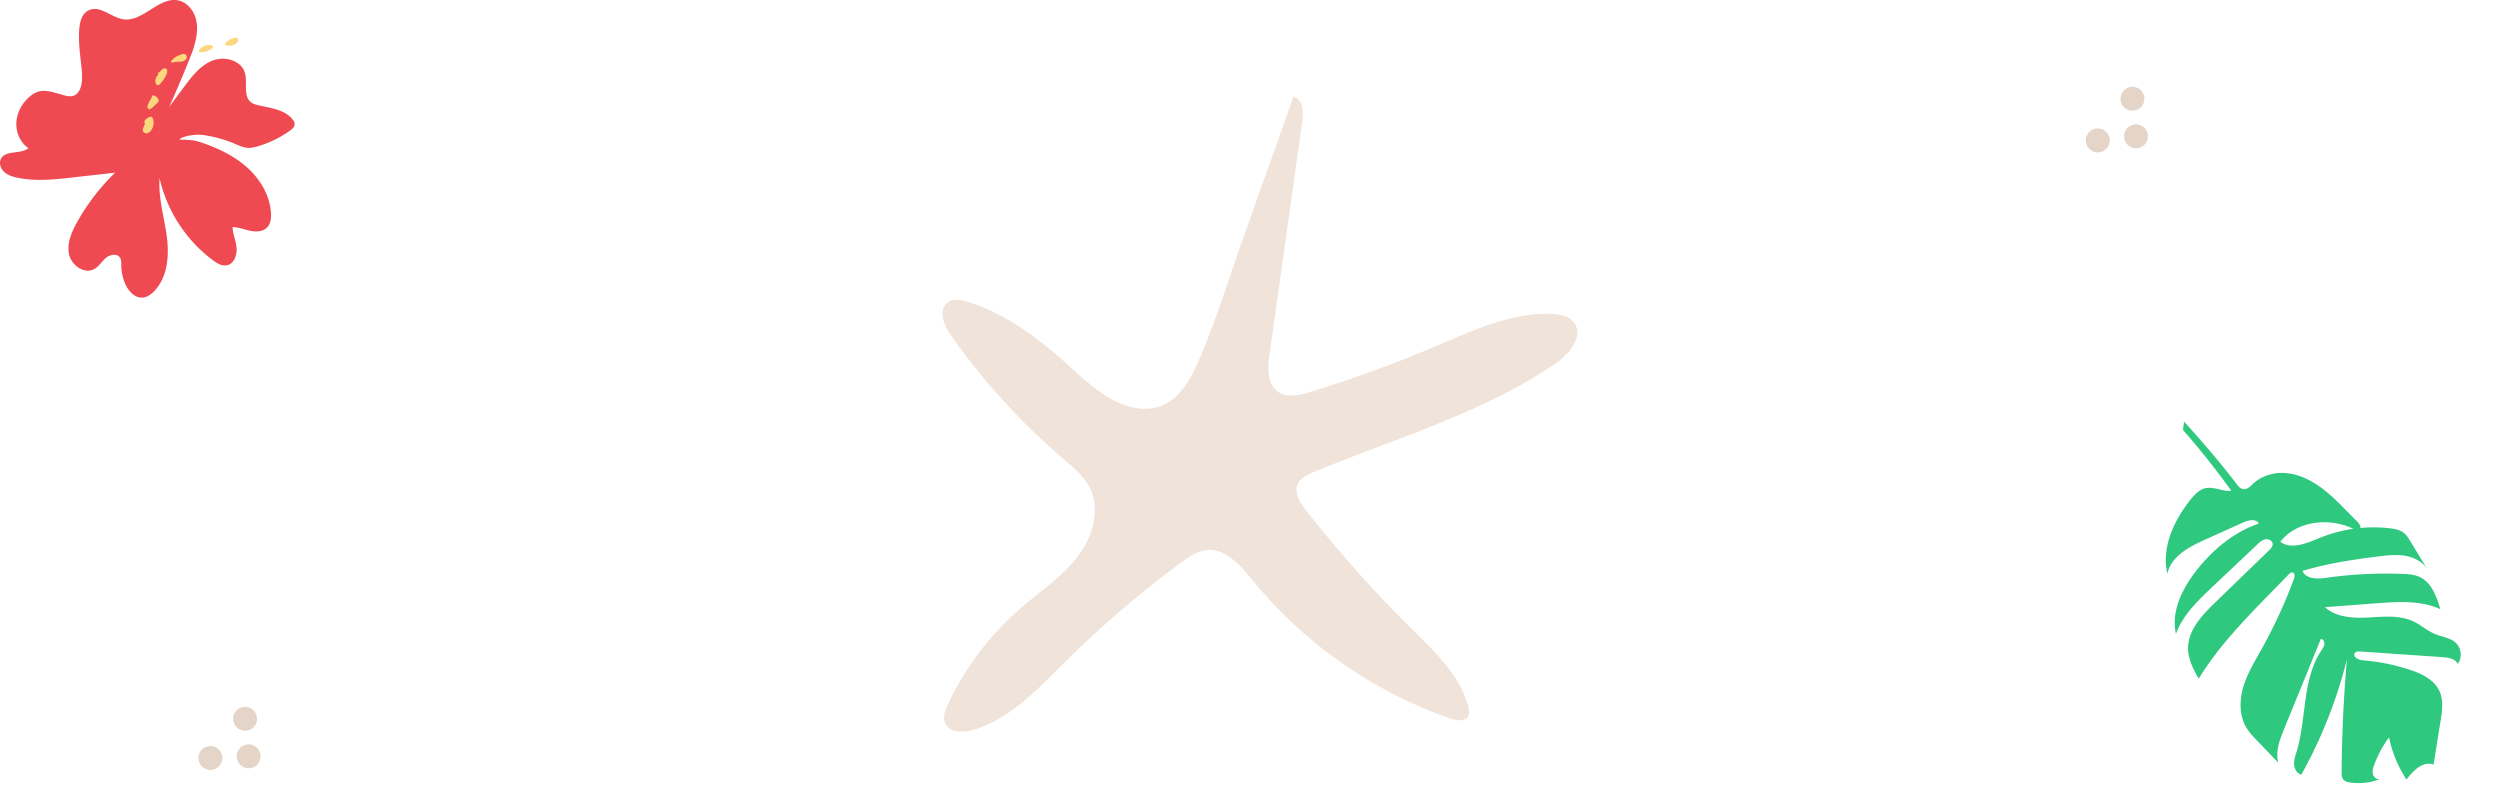 <svg width="1008" height="325" viewBox="0 0 1008 325" fill="none" xmlns="http://www.w3.org/2000/svg"><path d="M521.476 39c3.799.767 4.177 5.885 3.647 9.647l-13.263 94.322c-.763 5.437-1.001 12.109 3.667 15.143 3.641 2.364 8.482 1.227 12.653-.046a512.225 512.225 0 0 0 51.062-18.598c14.815-6.301 30.028-13.447 46.169-12.914 3.315.11 6.936.714 9.038 3.248 4.463 5.313-1.558 12.875-7.294 16.799-29.391 20.027-64.445 30.057-97.423 43.711-2.567 1.059-5.352 2.358-6.479 4.853-1.598 3.553.902 7.509 3.315 10.589a508.896 508.896 0 0 0 42.687 47.849c9.284 9.205 19.397 18.722 22.773 31.253.351 1.299.603 2.761-.067 3.936-1.326 2.274-4.754 1.767-7.294.89-31.328-11.016-58.92-30.333-79.704-55.801-4.847-5.963-10.829-12.933-18.568-12.069-3.72.416-6.923 2.65-9.947 4.852a421.61 421.61 0 0 0-47.123 40.36c-10.903 10.823-21.884 22.691-36.732 27.219-4.092 1.247-9.662 1.299-11.446-2.534-1.147-2.436-.086-5.281 1.054-7.724 6.989-14.924 17.104-28.241 29.689-39.086 7.7-6.626 16.36-12.343 22.547-20.378 6.188-8.036 9.45-19.235 4.808-28.161-2.394-4.547-6.518-7.918-10.451-11.29a273.82 273.82 0 0 1-45.386-49.831c-2.904-4.106-5.351-10.504-1.187-13.382 2.381-1.643 5.644-.961 8.409-.058 14.901 4.872 27.64 14.245 39.086 24.548 9.151 8.237 21.221 20.326 35.014 18.248 10.61-1.592 15.949-12.804 19.556-21.437 6.419-15.396 11.413-31.454 16.983-47.155l18.005-50.67L521.476 39z" fill="#F0E3D9"/><path d="M880.607 170l-.418 3.385a318.377 318.377 0 0 1 19.497 24.522c-3.555.369-7.111-1.876-10.585-1.036-2.435.588-4.263 2.567-5.825 4.523-6.771 8.444-11.865 19.386-9.371 29.919 1.435-6.948 8.694-10.806 15.158-13.714l15.528-6.99c2.092-.942 5.157-1.565 6.153.508-10.306 3.498-18.999 10.868-25.615 19.531-5.463 7.152-9.799 16.163-7.788 24.933 2.783-7.605 8.865-13.45 14.751-19.009l18.039-17.034c.947-.893 1.96-1.822 3.234-2.08 1.273-.258 2.837.474 2.969 1.767.11 1.053-.714 1.947-1.474 2.688l-21.65 20.96c-5.332 5.164-11.05 11.202-10.976 18.622.046 4.352 2.13 8.394 4.284 12.173 7.82-12.848 18.406-23.731 28.897-34.494l7.365-7.552c.445-.462 1.023-.953 1.638-.787.953.26.831 1.649.489 2.577a200.253 200.253 0 0 1-13.02 28.278c-2.748 4.907-5.716 9.759-7.339 15.142-1.623 5.384-1.743 11.496 1.077 16.354 1.199 2.076 2.888 3.831 4.554 5.564l8.435 8.768c-1.245-4.465.533-9.157 2.285-13.45l14.85-36.43c.945.035 1.546 1.12 1.446 2.057-.1.938-.678 1.741-1.2 2.524-7.809 11.746-5.915 27.291-9.987 40.799-.517 1.716-1.138 3.454-1.028 5.241.109 1.788 1.185 3.666 2.929 4.052a189.69 189.69 0 0 0 18.381-46.52 568.687 568.687 0 0 0-2.156 45.415c-.008 1.109.025 2.328.755 3.161.645.733 1.662.986 2.636 1.126 4.063.606 8.215.135 12.041-1.367-1.24.339-2.508-.764-2.811-2.014-.303-1.249.096-2.557.54-3.766a44.438 44.438 0 0 1 5.975-11.056 48.136 48.136 0 0 0 7.033 17.027c2.671-3.604 6.742-7.656 10.908-6.008l2.815-17.557c.649-4.039 1.263-8.336-.418-12.054-2.128-4.704-7.312-7.142-12.22-8.727a83.172 83.172 0 0 0-18.791-3.748c-1.744-.142-4.165-1.47-3.152-2.897.484-.681 1.471-.693 2.304-.635l32.965 2.255c2.384.165 5.183.583 6.289 2.712 1.774-2.439 1.489-6.156-.639-8.293-2.204-2.216-5.619-2.517-8.508-3.704-3.135-1.286-5.706-3.668-8.771-5.111-5.567-2.631-12.043-1.897-18.19-1.574-6.147.324-12.926-.022-17.477-4.161l20.795-1.568c8.688-.657 17.806-1.241 25.74 2.362-1.531-5.085-3.529-10.741-8.339-12.972-2.134-.99-4.546-1.144-6.895-1.236-10.333-.4-20.68.132-30.919 1.588-3.515.5-8.135.505-9.386-2.824 10.027-2.995 20.417-4.576 30.803-5.837 3.541-.434 7.155-.827 10.674-.206 3.518.62 6.988 2.406 8.851 5.45l-6.931-11.424c-.724-1.195-1.472-2.414-2.563-3.285-1.561-1.244-3.626-1.621-5.608-1.853a57.526 57.526 0 0 0-28.202 3.833c-5.225 2.12-11.489 4.937-16.036 1.603 6.678-8.484 19.772-9.919 29.479-5.218.781.386 1.786.769 2.447.205.928-.795.027-2.268-.851-3.117-4.349-4.205-8.362-8.784-13.092-12.555-4.73-3.771-10.357-6.747-16.395-7.064a17.984 17.984 0 0 0-9.432 2.095 16.76 16.76 0 0 0-3.841 2.937c-.924.916-2.19 1.796-3.554 1.407-1.565-.449-2.525-2.252-3.463-3.448a404.812 404.812 0 0 0-19.096-22.598l-.997-1.09z" fill="#2FC87F"/><path d="M104.499 42.526c-1.166-.252-2.362-.563-3.298-1.3-3.33-2.623-1.243-8.027-2.522-12.043-1.577-4.969-8.258-6.651-13.095-4.713-4.836 1.939-8.197 6.305-11.316 10.49l-6.033 8.08c2.18-4.639 8.865-20.52 9.801-23.604 1.103-3.636 1.876-7.502 1.088-11.211-.789-3.71-3.462-7.234-7.171-8.038C64.109-1.51 57.7 8.935 49.759 7.777c-4.875-.71-9.39-5.745-13.864-3.686-3.784 1.74-3.994 6.865-4.04 10.43-.063 4.662.687 9.134 1.099 13.745.252 2.808.338 6.324-1.317 8.771-2.004 2.96-5.287 1.504-8.06.735-2.207-.61-4.616-1.36-6.927-1.072-2.067.256-3.885 1.437-5.345 2.85-2.782 2.674-4.635 6.383-4.724 10.24-.09 3.858 1.697 7.77 4.879 9.965-3.201 2.576-9.261.641-11.095 4.32-.858 1.72-.112 3.912 1.294 5.221 1.406 1.31 3.325 1.907 5.205 2.33 7.412 1.594 15.108.75 22.64-.1l16.93-1.911a85.77 85.77 0 0 0-15.426 20.091c-2.195 3.963-4.126 8.48-3.147 12.901.98 4.421 6.161 8.057 10.131 5.878 1.904-1.045 3.034-3.073 4.69-4.479 1.654-1.406 4.568-1.942 5.725-.093.556.878.498 1.989.502 3.026a19.3 19.3 0 0 0 1.553 7.439c1.275 2.972 3.885 5.893 7.121 5.602 1.717-.156 3.224-1.22 4.444-2.44 5.567-5.594 6.266-14.408 5.225-22.232-1.041-7.824-3.473-15.558-2.902-23.433a57.061 57.061 0 0 0 21.595 33.133c1.605 1.166 3.497 2.331 5.462 1.978 2.86-.521 4.211-3.978 3.978-6.876-.233-2.898-1.492-5.653-1.608-8.547 2.428.023 4.735 1.01 7.117 1.5 2.381.49 5.159.388 6.837-1.387 1.418-1.492 1.655-3.745 1.526-5.8-.435-6.97-4.23-13.449-9.393-18.157s-11.6-7.804-18.2-10.1a21.59 21.59 0 0 0-3.022-.859c-1.049-.252-2.976-.42-6.153-.454-.777 0 2.486-2.257 8.795-1.943.637.078 1.27.167 1.9.272 3.993.666 7.894 1.8 11.622 3.38 1.597.676 3.198 1.445 4.922 1.585 1.508.124 3.011-.241 4.46-.68a43.815 43.815 0 0 0 12.742-6.25c.878-.626 1.814-1.426 1.872-2.506.039-.777-.388-1.48-.878-2.075-3.142-3.857-8.616-4.51-13.425-5.563z" fill="#EF4A52"/><path d="M58.418 49.705c-.09 1.166-1.231 2.273-.715 3.31a1.5 1.5 0 0 0 1.655.684 2.804 2.804 0 0 0 1.554-1.092 5.127 5.127 0 0 0 .696-4.879 1.135 1.135 0 0 0-.366-.548 1.08 1.08 0 0 0-.96 0c-.923.333-1.69 1-2.147 1.869m3.072-9.479a.458.458 0 0 0 .194-.575 16.88 16.88 0 0 0-1.748 3.248c-.225.551-.369 1.293.113 1.635.482.342 1.165-.046 1.612-.443.926-.806 1.81-1.66 2.646-2.56a2.611 2.611 0 0 0-2.805-2.396m2.638-8.174l.951-1.398c-1.196 1.22-2.494 2.758-2.113 4.42.117.513.509 1.053 1.033 1.014.338-.062.639-.249.843-.524a13.872 13.872 0 0 0 2.556-3.858c.362-.811.505-2.008-.306-2.361-.59-.257-1.251.167-1.69.637-.44.47-.859 1.04-1.488 1.165m9.487-7.423a8.092 8.092 0 0 0-3.943 2.443.672.672 0 0 0-.218.454c.031.47.742.389 1.189.226 1.01-.334 2.117-.12 3.166-.284 1.049-.163 2.187-.994 2-2.04a1.29 1.29 0 0 0-2.396-.388m10.05-4.184a4.809 4.809 0 0 0-2.627 2.009.473.473 0 0 0 .416.831 7.082 7.082 0 0 0 4.712-1.472.963.963 0 0 0 .408-.54c.09-.501-.54-.808-1.045-.859a5.384 5.384 0 0 0-2.502.346m11.04-2.735a4.37 4.37 0 0 0-2.357 1.554.523.523 0 0 0 .315.96 4.782 4.782 0 0 0 3.834-.777 2.1 2.1 0 0 0 .862-1.134 1.01 1.01 0 0 0-.575-1.193 1.553 1.553 0 0 0-.87.074l-2.677.753" fill="#FBD87E"/><path d="M82.81 301.243a4.817 4.817 0 0 1 6.386 2.372 4.81 4.81 0 0 1-2.367 6.382 4.821 4.821 0 0 1-6.39-2.367 4.82 4.82 0 0 1 2.37-6.387zm14-15.804a4.815 4.815 0 0 1 6.385 2.371 4.817 4.817 0 0 1-2.367 6.387 4.82 4.82 0 0 1-6.386-2.372 4.814 4.814 0 0 1 2.367-6.386zm1.422 15.14a4.812 4.812 0 0 1 6.386 2.367 4.816 4.816 0 1 1-6.386-2.367zM843.81 52.243a4.816 4.816 0 0 1 6.386 2.372 4.811 4.811 0 0 1-2.367 6.382 4.821 4.821 0 0 1-6.391-2.367 4.82 4.82 0 0 1 2.372-6.387zm13.999-16.804a4.816 4.816 0 0 1 6.386 2.371 4.816 4.816 0 0 1-2.367 6.387 4.82 4.82 0 0 1-6.386-2.372 4.815 4.815 0 0 1 2.367-6.386zm1.423 15.14a4.814 4.814 0 0 1 6.386 2.367 4.815 4.815 0 1 1-6.386-2.367z" fill="#E5D5C8"/></svg>